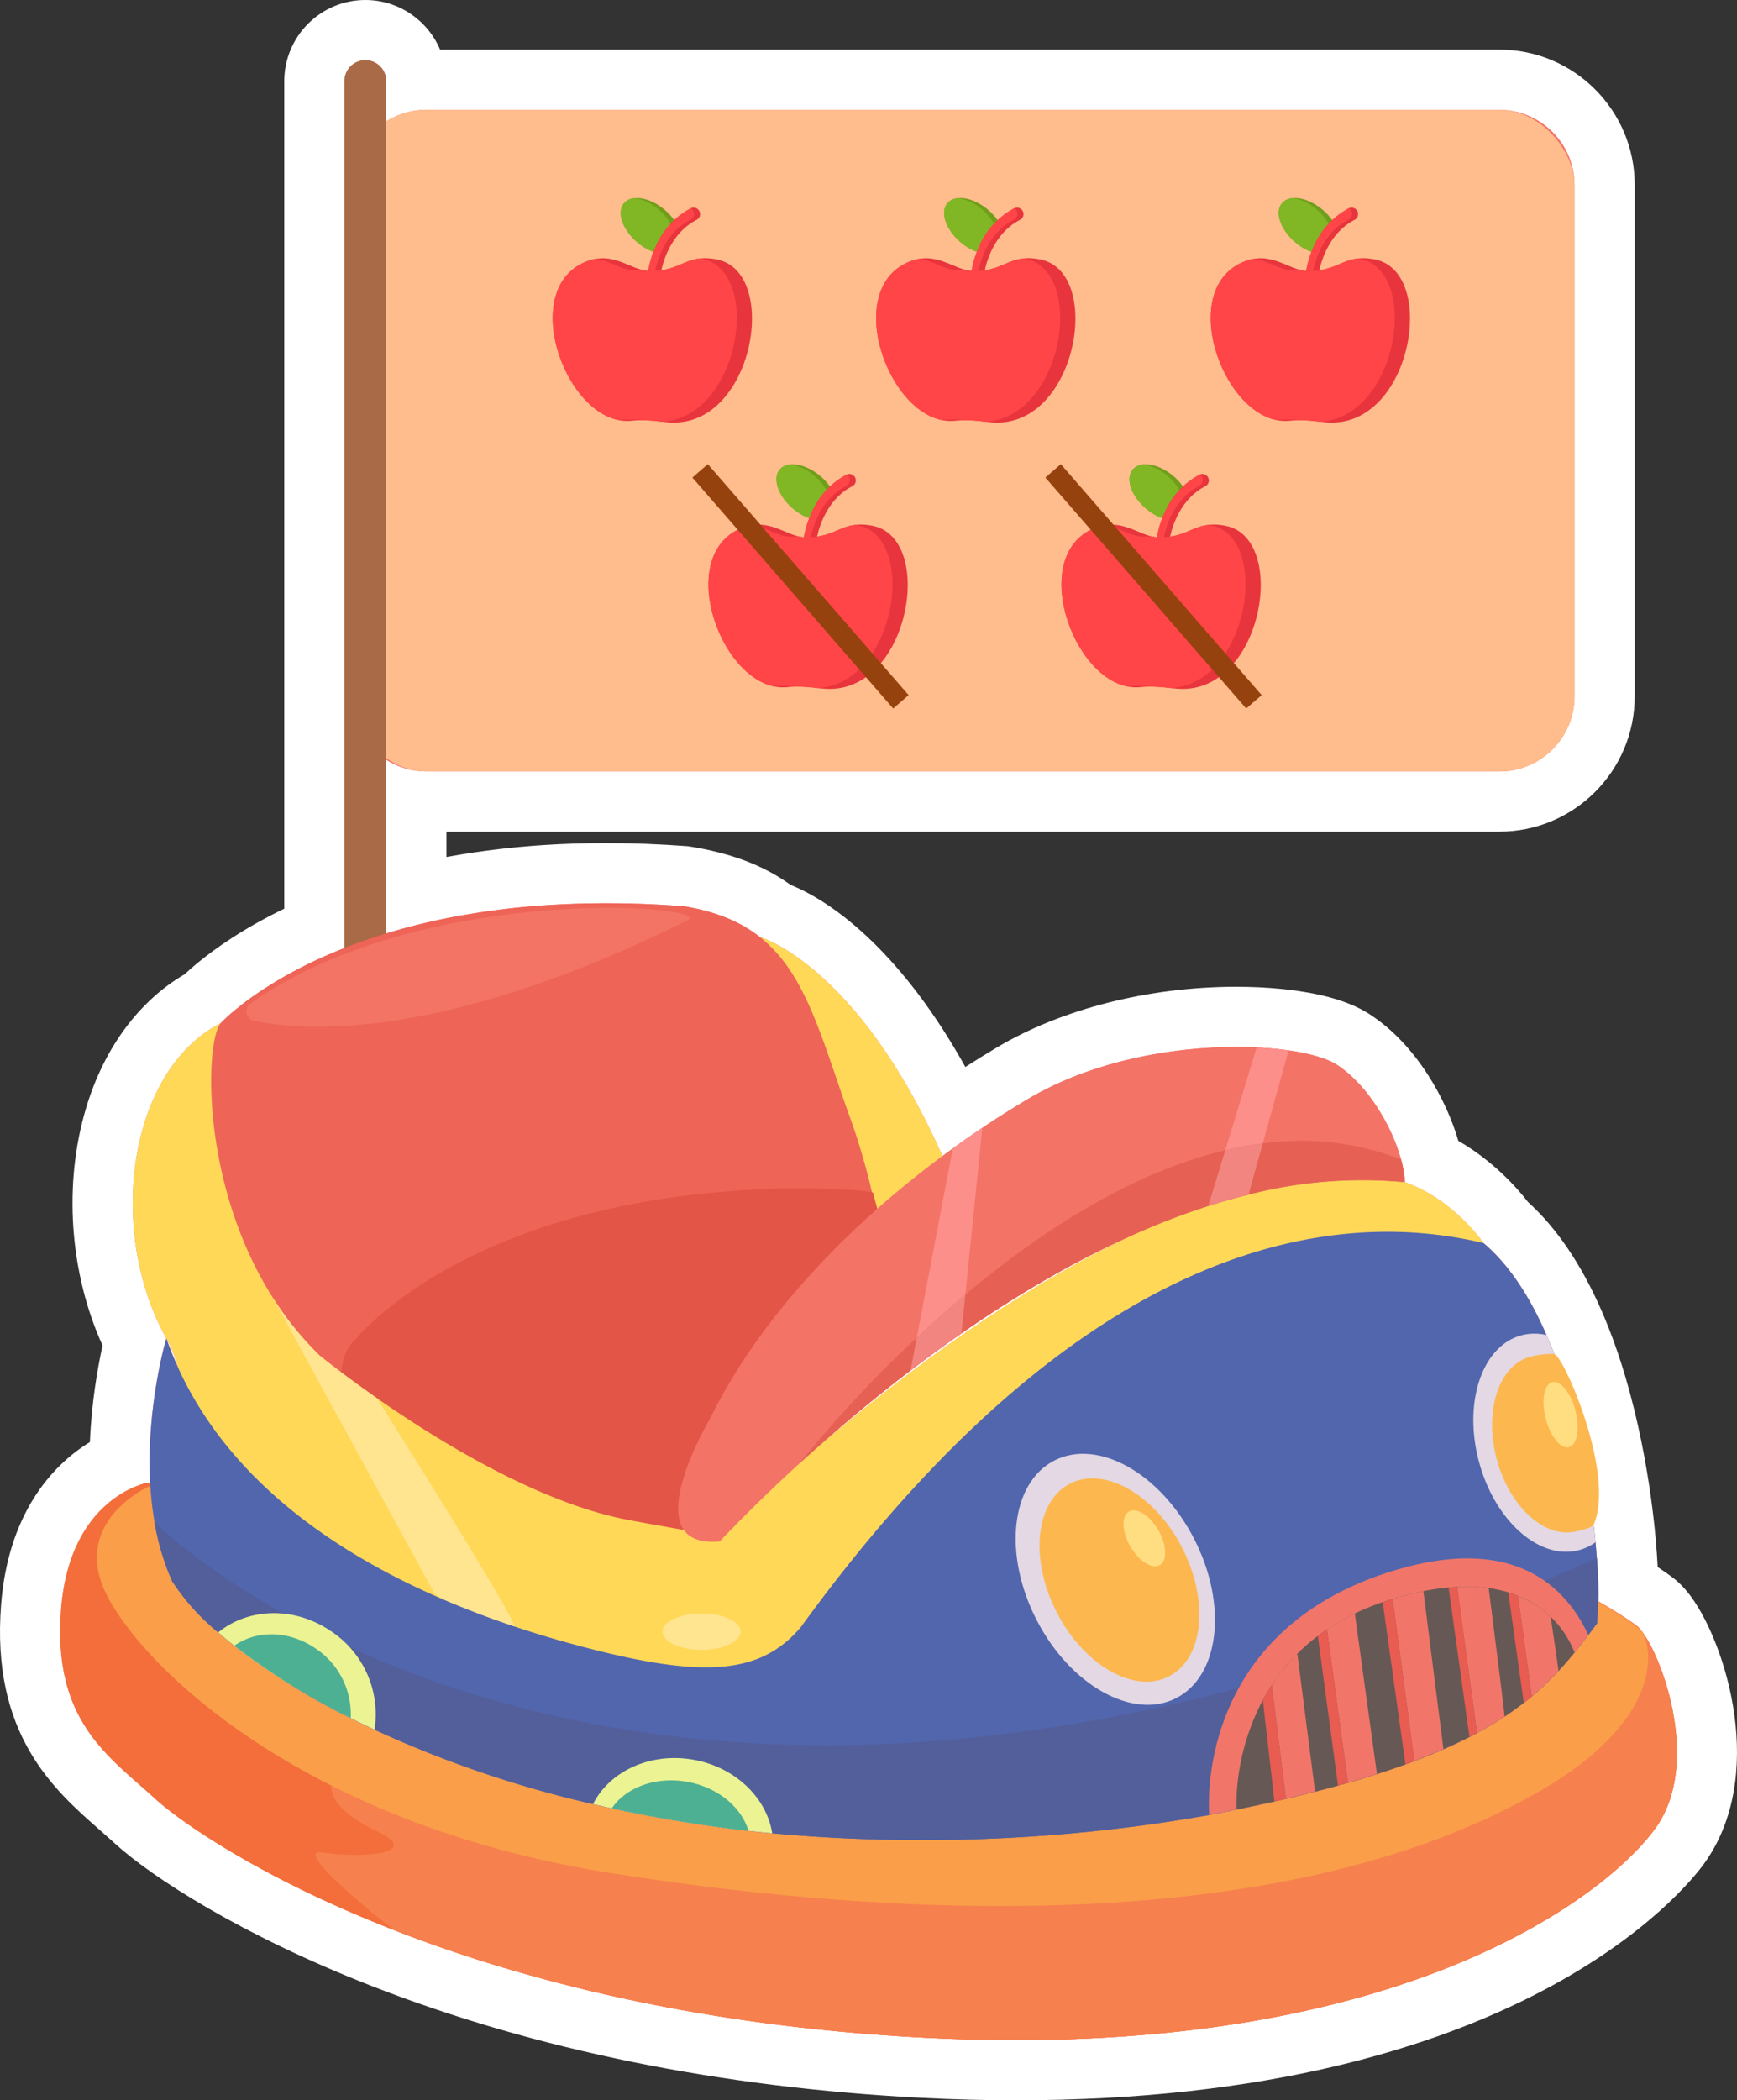 <svg xmlns="http://www.w3.org/2000/svg" width="288.582" height="348.886" viewBox="0 0 288.582 348.886">
  <rect x="0" y="0" width="288.582" height="348.886" fill="#333333" stroke="none"/>
  <defs>
    <style>
      .cls-1, .cls-13 {
        fill: #f37366;
      }

      .cls-1, .cls-17, .cls-31 {
        stroke-miterlimit: 10;
      }

      .cls-2 {
        fill: #ffbc8c;
      }

      .cls-3 {
        fill: #a86a47;
      }

      .cls-4 {
        fill: #ffd858;
      }

      .cls-5 {
        fill: #ee6457;
      }

      .cls-6 {
        fill: #e35546;
      }

      .cls-7 {
        fill: #f36e3a;
      }

      .cls-8 {
        fill: #f6804e;
      }

      .cls-9 {
        fill: #fa9e49;
      }

      .cls-10 {
        fill: #ffe58f;
      }

      .cls-11 {
        fill: #5266ae;
      }

      .cls-12 {
        fill: #525f9b;
      }

      .cls-14 {
        fill: #e3d8e3;
      }

      .cls-15 {
        fill: #fdb74f;
      }

      .cls-16 {
        fill: #fede81;
      }

      .cls-17, .cls-31 {
        fill: none;
      }

      .cls-17 {
        stroke: #1f8a5d;
        stroke-width: 1.133px;
      }

      .cls-18 {
        fill: #ebf393;
      }

      .cls-19 {
        fill: #4eb092;
      }

      .cls-20 {
        fill: #f17669;
      }

      .cls-21 {
        fill: #665855;
      }

      .cls-22 {
        fill: #e85c52;
      }

      .cls-23 {
        fill: #e66153;
      }

      .cls-24 {
        fill: #fd8f8b;
      }

      .cls-25 {
        fill: #f28580;
      }

      .cls-26 {
        fill: #f37464;
      }

      .cls-27 {
        fill: #719e1a;
      }

      .cls-28 {
        fill: #81b725;
      }

      .cls-29 {
        fill: #e8343d;
      }

      .cls-30 {
        fill: #ff4547;
      }

      .cls-31 {
        stroke: #96420f;
        stroke-width: 3.398px;
      }

      .cls-32, .cls-33 {
        stroke: none;
      }

      .cls-33 {
        fill: #fff;
      }
    </style>
  </defs>
  <g id="组_2782" data-name="组 2782" transform="translate(73.266 1009.8)">
    <g id="路径_6549" data-name="路径 6549" class="cls-1">
      <path class="cls-32" d="M 95.525 -665.914 C 95.521 -665.914 95.519 -665.914 95.515 -665.914 C 90.501 -665.914 85.321 -666.049 80.119 -666.317 C 62.381 -667.23 45.171 -669.482 28.967 -673.011 C 15.352 -675.976 2.35 -679.859 -9.677 -684.551 C -19.804 -688.503 -29.06 -692.941 -37.189 -697.745 C -40.324 -699.597 -43.193 -701.448 -45.716 -703.248 C -47.82 -704.749 -49.611 -706.165 -50.894 -707.342 C -51.693 -708.075 -52.509 -708.792 -53.373 -709.551 C -57.002 -712.738 -61.114 -716.35 -64.071 -721.53 C -67.449 -727.448 -68.766 -734.445 -68.096 -742.919 C -67.708 -747.814 -66.574 -752.18 -64.726 -755.895 C -63.176 -759.011 -61.131 -761.67 -58.647 -763.799 C -56.781 -765.398 -54.934 -766.462 -53.402 -767.162 C -53.376 -775.868 -51.819 -783.396 -50.965 -786.874 C -53.606 -792.163 -55.32 -798.218 -55.946 -804.517 C -56.628 -811.368 -56.008 -818.243 -54.152 -824.396 C -52.83 -828.779 -50.925 -832.673 -48.491 -835.972 C -45.994 -839.354 -43.001 -842.025 -39.587 -843.922 C -39.045 -844.449 -38.181 -845.243 -36.968 -846.221 L -36.908 -846.269 L -36.847 -846.315 L -36.847 -846.316 C -35.418 -847.48 -33.77 -848.666 -31.948 -849.841 C -28.759 -851.898 -25.239 -853.789 -21.487 -855.461 L -21.036 -855.662 L -21.036 -996.331 C -21.036 -1001.001 -17.237 -1004.8 -12.567 -1004.8 C -7.947 -1004.8 -4.178 -1001.082 -4.098 -996.48 C -3.563 -996.531 -3.025 -996.556 -2.485 -996.556 L 175.85 -996.556 C 178.202 -996.556 180.49 -996.091 182.649 -995.174 C 184.726 -994.291 186.592 -993.031 188.196 -991.427 C 189.799 -989.824 191.06 -987.958 191.943 -985.88 C 192.86 -983.721 193.325 -981.433 193.325 -979.081 L 193.325 -894.128 C 193.325 -891.776 192.86 -889.488 191.943 -887.329 C 191.06 -885.251 189.799 -883.385 188.196 -881.782 C 186.592 -880.178 184.726 -878.918 182.649 -878.035 C 180.49 -877.118 178.202 -876.653 175.85 -876.653 L -2.485 -876.653 C -3.025 -876.653 -3.562 -876.678 -4.097 -876.728 L -4.097 -861.277 C -1.701 -861.849 0.743 -862.35 3.217 -862.773 L 3.636 -862.845 L 3.639 -862.845 C 7.996 -863.588 12.579 -864.122 17.268 -864.431 C 20.556 -864.648 23.964 -864.758 27.397 -864.758 C 31.712 -864.758 36.195 -864.584 40.72 -864.242 L 40.934 -864.226 L 41.146 -864.191 C 46.848 -863.263 51.501 -861.439 55.337 -858.622 C 57.162 -857.919 61.154 -856.04 66.133 -851.663 C 69.799 -848.44 73.345 -844.449 76.67 -839.8 C 79.725 -835.529 82.609 -830.679 85.277 -825.33 C 85.912 -825.767 86.54 -826.192 87.158 -826.604 C 89.659 -828.285 92.277 -829.94 94.941 -831.524 C 100.395 -834.762 106.728 -837.217 113.766 -838.823 C 119.68 -840.172 126.029 -840.885 132.126 -840.885 C 133.349 -840.885 134.567 -840.856 135.747 -840.799 C 137.773 -840.7 139.712 -840.521 141.514 -840.267 L 141.523 -840.266 L 141.532 -840.264 C 145.988 -839.619 149.372 -838.556 151.592 -837.105 C 154.541 -835.185 157.345 -832.257 159.702 -828.636 C 161.768 -825.463 163.407 -821.873 164.319 -818.527 C 164.467 -817.982 164.596 -817.447 164.704 -816.922 C 165.967 -816.307 167.209 -815.589 168.418 -814.775 C 170.084 -813.653 171.695 -812.343 173.206 -810.883 C 175.03 -809.121 176.281 -807.554 176.901 -806.722 C 181.294 -802.865 185.112 -797.25 188.255 -790.023 C 190.578 -784.688 192.529 -778.501 194.055 -771.638 C 195.317 -765.963 196.264 -759.886 196.794 -754.063 C 196.862 -753.321 196.949 -752.344 197.014 -751.382 C 197.132 -749.731 197.21 -748.155 197.247 -746.668 C 198.698 -745.788 200.253 -744.784 201.58 -743.789 C 202.214 -743.313 202.817 -742.703 203.417 -741.93 L 204.006 -741.341 L 204.157 -740.891 C 205.231 -739.257 206.309 -737.082 207.236 -734.662 C 208.401 -731.622 209.287 -728.324 209.8 -725.123 C 210.783 -718.986 210.886 -710.192 205.796 -703.147 C 204.011 -700.676 200.584 -696.755 194.397 -692.106 C 188.336 -687.553 181.149 -683.456 173.035 -679.928 C 163.267 -675.682 152.304 -672.344 140.451 -670.009 C 126.661 -667.291 111.545 -665.914 95.525 -665.914 Z"/>
      <path class="cls-33" d="M 95.515 -670.914 C 162.95 -670.911 194.076 -695.463 201.743 -706.075 C 209.189 -716.38 203.318 -733.602 199.639 -738.635 L 199.638 -738.638 L 199.636 -738.64 C 199.255 -739.161 198.897 -739.551 198.58 -739.789 C 196.648 -741.238 194.095 -742.756 192.265 -743.788 C 192.295 -745.822 192.224 -748.27 192.026 -751.029 C 191.97 -751.864 191.896 -752.725 191.815 -753.61 C 190.887 -763.804 188.417 -777.123 183.67 -788.029 C 180.965 -794.249 177.518 -799.683 173.192 -803.317 C 173.192 -803.317 168.321 -810.533 160.126 -813.43 C 160.083 -814.563 159.866 -815.85 159.495 -817.212 C 157.984 -822.757 153.93 -829.621 148.855 -832.92 C 147.283 -833.948 144.454 -834.789 140.815 -835.316 C 139.193 -835.545 137.411 -835.712 135.505 -835.805 C 134.417 -835.858 133.288 -835.885 132.126 -835.885 C 121.558 -835.885 108.242 -833.606 97.496 -827.226 C 95.039 -825.765 92.507 -824.175 89.938 -822.448 C 88.311 -821.365 86.67 -820.22 85.024 -819.025 C 84.455 -818.614 83.884 -818.184 83.314 -817.761 L 83.309 -817.772 C 69.174 -849.614 52.957 -854.161 52.957 -854.161 L 52.956 -854.152 C 49.799 -856.639 45.775 -858.372 40.343 -859.256 C 35.802 -859.6 31.488 -859.758 27.397 -859.758 C 23.976 -859.758 20.711 -859.647 17.597 -859.442 C 12.72 -859.12 8.22 -858.569 4.067 -857.845 L 4.061 -857.845 C -0.785 -857.015 -5.155 -855.945 -9.067 -854.75 L -9.073 -854.75 L -9.097 -854.742 L -9.097 -883.577 C -7.176 -882.366 -4.912 -881.653 -2.485 -881.653 L 175.85 -881.653 C 182.711 -881.653 188.325 -887.266 188.325 -894.128 L 188.325 -979.081 C 188.325 -985.943 182.711 -991.556 175.85 -991.556 L -2.485 -991.556 C -4.912 -991.556 -7.176 -990.843 -9.097 -989.631 L -9.097 -996.331 C -9.097 -998.247 -10.651 -999.8 -12.567 -999.8 C -14.483 -999.8 -16.036 -998.247 -16.036 -996.331 L -16.036 -852.316 C -17.221 -851.848 -18.371 -851.375 -19.446 -850.894 L -19.452 -850.894 C -23.451 -849.112 -26.694 -847.28 -29.238 -845.639 C -31.119 -844.426 -32.623 -843.312 -33.756 -842.384 L -33.83 -842.328 C -35.681 -840.836 -36.56 -839.871 -36.56 -839.871 C -52.151 -831.862 -55.512 -805.13 -45.633 -787.484 C -44.76 -785.923 -44.153 -784.359 -43.735 -782.797 C -44.422 -784.318 -45.068 -785.87 -45.633 -787.484 C -45.633 -787.484 -48.997 -776.183 -48.309 -763.437 L -48.784 -763.494 C -48.784 -763.494 -61.633 -761.173 -63.112 -742.525 C -64.585 -723.882 -55.208 -718.083 -47.515 -711.027 C -43.547 -707.388 -30.383 -697.998 -7.86 -689.209 C 13.271 -680.965 42.639 -673.253 80.376 -671.31 C 85.61 -671.041 90.661 -670.914 95.515 -670.914 M 114.921 -804.635 C 100.573 -797.919 82.813 -786.792 61.646 -768.594 C 66.298 -772.759 71.819 -777.43 78.012 -782.149 C 80.71 -784.21 83.533 -786.277 86.466 -788.307 C 95.155 -794.346 104.794 -800.115 114.921 -804.635 M 72.233 -808.859 L 72.271 -808.799 L 72.248 -808.778 L 72.246 -808.791 C 72.242 -808.813 72.237 -808.837 72.233 -808.859 M 95.525 -660.914 L 95.524 -660.914 C 90.497 -660.914 85.274 -661.045 79.863 -661.323 C 46.411 -663.045 15.675 -669.293 -11.495 -679.893 C -33.165 -688.349 -48.083 -697.979 -54.274 -703.657 L -56.673 -705.794 C -64.318 -712.51 -74.788 -721.707 -73.081 -743.313 C -71.919 -757.958 -64.982 -766.19 -58.33 -770.254 C -58.056 -776.894 -57.029 -782.664 -56.228 -786.298 C -61.702 -798.341 -62.775 -813.121 -58.939 -825.84 C -55.958 -835.723 -50.189 -843.511 -42.602 -847.957 C -41.988 -848.53 -41.16 -849.264 -40.106 -850.114 C -38.729 -851.237 -36.922 -852.583 -34.657 -854.043 C -31.979 -855.771 -29.088 -857.386 -26.036 -858.861 L -26.036 -996.331 C -26.036 -1003.758 -19.994 -1009.8 -12.567 -1009.8 C -6.991 -1009.8 -2.196 -1006.395 -0.152 -1001.556 L 175.85 -1001.556 C 188.243 -1001.556 198.325 -991.474 198.325 -979.081 L 198.325 -894.128 C 198.325 -881.735 188.243 -871.653 175.85 -871.653 L 0.903 -871.653 L 0.903 -867.44 C 1.392 -867.53 1.882 -867.617 2.373 -867.701 C 7.013 -868.509 11.923 -869.089 16.938 -869.42 C 20.262 -869.639 23.747 -869.758 27.397 -869.758 C 31.727 -869.758 36.292 -869.591 41.098 -869.227 C 48.289 -868.092 53.643 -866.012 58.088 -862.804 C 65.653 -859.757 76.873 -850.986 87.117 -832.562 C 88.893 -833.705 90.657 -834.793 92.385 -835.821 C 103.16 -842.218 117.643 -845.885 132.126 -845.885 C 133.454 -845.885 134.745 -845.854 135.989 -845.793 C 138.226 -845.684 140.313 -845.486 142.213 -845.218 C 147.503 -844.452 151.455 -843.168 154.328 -841.289 C 162.189 -836.179 167.114 -826.892 169.018 -820.289 C 174.946 -816.874 178.893 -812.333 180.593 -810.129 C 185.377 -805.8 189.493 -799.714 192.84 -792.017 C 199.14 -777.545 201.186 -760.971 201.774 -754.517 L 202.004 -751.698 C 202.058 -750.943 202.103 -750.206 202.14 -749.49 C 202.995 -748.929 203.827 -748.354 204.58 -747.789 C 205.707 -746.943 206.728 -745.882 207.708 -744.543 C 213.513 -736.6 220.347 -714.748 209.848 -700.218 C 206.942 -696.196 179.04 -660.914 95.525 -660.914 Z"/>
    </g>
    <rect id="矩形_470" data-name="矩形 470" class="cls-2" width="203.285" height="109.904" rx="12.475" transform="translate(-14.96 -991.556)"/>
    <path id="路径_6550" data-name="路径 6550" class="cls-3" d="M-9.1-996.331v211.409h-6.938V-996.331a3.469,3.469,0,0,1,3.469-3.469h0A3.469,3.469,0,0,1-9.1-996.331Z"/>
    <path id="路径_6551" data-name="路径 6551" class="cls-4" d="M52.957-854.161s16.217,4.547,30.352,36.389-8.725,12.591-8.725,12.591S50.925-840.955,52.957-854.161Z"/>
    <path id="路径_6552" data-name="路径 6552" class="cls-5" d="M76.8-789.934l-40.03,44.457-52.17-23.2-8.938-3.973S-47.973-831.67-36.56-839.871a26.65,26.65,0,0,1,2.73-2.457l.074-.056a49.651,49.651,0,0,1,4.518-3.255,72.4,72.4,0,0,1,9.786-5.255h.006A88.724,88.724,0,0,1-9.073-854.75h.006a106.34,106.34,0,0,1,13.128-3.095h.006a127.728,127.728,0,0,1,13.53-1.6,160.884,160.884,0,0,1,22.746.186c18.122,2.951,20.646,15.277,27.184,33.924a110.743,110.743,0,0,1,4.719,16.541C74.239-796.606,76.8-789.934,76.8-789.934Z"/>
    <path id="路径_6553" data-name="路径 6553" class="cls-6" d="M76.611-789.909,36.58-747.348l-52.17-23.2c-1.634-7.8-1.677-14.149,1.349-16.693a26.662,26.662,0,0,1,2.532-2.661l.074-.056a48.258,48.258,0,0,1,4.252-3.59,72.34,72.34,0,0,1,9.358-5.985h.006a89.271,89.271,0,0,1,10.052-4.636h.006a105.807,105.807,0,0,1,12.855-4.085H24.9a126.017,126.017,0,0,1,13.369-2.618,160.992,160.992,0,0,1,22.7-1.547c2.921.1,8.468.211,10.783.706A211.051,211.051,0,0,1,76.611-789.909Z"/>
    <path id="路径_6554" data-name="路径 6554" class="cls-7" d="M201.743-706.075C193.524-694.7,158.337-667.3,80.376-671.31c-37.737-1.943-67.1-9.655-88.236-17.9C-30.383-698-43.547-707.388-47.515-711.027c-7.693-7.056-17.07-12.855-15.6-31.5s14.328-20.969,14.328-20.969L55.03-750.886l65.224,2.816,69.692,3.014a76.7,76.7,0,0,1,8.634,5.267C201.954-737.257,209.963-717.452,201.743-706.075Z"/>
    <path id="路径_6555" data-name="路径 6555" class="cls-8" d="M201.743-706.075C193.524-694.7,158.337-667.3,80.376-671.31c-37.737-1.943-67.1-9.655-88.236-17.9C-8.5-689.717-25.493-703-19.6-702.071c6,.947,17.07.316,8.8-3.608s-7.408-7.508-7.408-7.508L120.254-748.07l69.692,3.014a76.7,76.7,0,0,1,8.634,5.267C201.954-737.257,209.963-717.452,201.743-706.075Z"/>
    <path id="路径_6556" data-name="路径 6556" class="cls-9" d="M-48.637-762.833s-12.576,5.663-7.2,17.357,32.132,38.558,83.754,46.775,114.2,9.9,154.865-13.7c19.174-11.167,18.889-22.353,16.859-26.242-3.453-3.73-19.65-11.553-19.65-11.553L47.72-750.93Z"/>
    <path id="路径_6557" data-name="路径 6557" class="cls-4" d="M173.192-803.317s-28.762,43.933-51.725,71.537-89.548-.21-135.275-10.113-21.953-27.951-31.825-45.591-6.518-44.378,9.073-52.387c-2.575,2.742-3.552,26.515,8.641,45.659a52.541,52.541,0,0,0,7.755,9.575v.006s3.695,3.021,9.513,7.075c10.219,7.13,26.986,17.46,41.784,20.239,4.1.767,9.006,1.646,15.109,2.674C122.1-826.818,160.126-813.43,160.126-813.43,168.321-810.533,173.192-803.317,173.192-803.317Z"/>
    <path id="路径_6558" data-name="路径 6558" class="cls-10" d="M12.324-739.473c-2.005,1.9-13.382-5.583-13.382-5.583l-26.861-49.156a52.541,52.541,0,0,0,7.755,9.575v.006s3.695,3.021,9.513,7.075C-3.917-766.867,11.34-742.5,12.324-739.473Z"/>
    <path id="路径_6559" data-name="路径 6559" class="cls-11" d="M192.051-740.1l-1.43,1.894c-.749.978-1.5,1.95-2.3,2.916-7.9,9.674-18.927,18.512-56.169,26.094h-.006c-1.461.3-2.959.594-4.506.891l-.7.13a274.459,274.459,0,0,1-71.915,2.909q-1.995-.186-3.955-.408a227.878,227.878,0,0,1-22.7-3.733c-1.052-.235-2.086-.47-3.113-.711a185.968,185.968,0,0,1-36.3-12.36q-2.032-.948-3.955-1.913a114.357,114.357,0,0,1-19.336-12.026c-.953-.743-1.844-1.485-2.68-2.21a37.819,37.819,0,0,1-7.662-8.528,41.385,41.385,0,0,1-2.909-9.755c-2.649-15.139,1.95-30.569,1.95-30.569C-34.14-754.643,3.789-741.423,23.7-736.205s29.393,4.58,36.072-3.3c52.349-72.038,96.355-67.811,113.42-63.813,4.326,3.634,7.773,9.068,10.478,15.288,4.747,10.906,7.217,24.225,8.145,34.419.081.885.155,1.746.211,2.581A62.063,62.063,0,0,1,192.051-740.1Z"/>
    <path id="路径_6560" data-name="路径 6560" class="cls-12" d="M192.051-740.1l-1.43,1.894c-.749.978-1.5,1.95-2.3,2.916-7.9,9.674-18.927,18.512-56.169,26.094h-.006c-1.461.3-2.959.594-4.506.891l-.7.13a274.459,274.459,0,0,1-71.915,2.909q-1.995-.186-3.955-.408a227.878,227.878,0,0,1-22.7-3.733c-1.052-.235-2.086-.47-3.113-.711a185.968,185.968,0,0,1-36.3-12.36q-2.032-.948-3.955-1.913a114.357,114.357,0,0,1-19.336-12.026c-.953-.743-1.844-1.485-2.68-2.21a37.819,37.819,0,0,1-7.662-8.528,41.385,41.385,0,0,1-2.909-9.755l.006-.006s78.816,79.131,239.392,5.991c.068-.031.143-.062.211-.1A62.063,62.063,0,0,1,192.051-740.1Z"/>
    <path id="路径_6561" data-name="路径 6561" class="cls-13" d="M160.126-813.43a75.628,75.628,0,0,0-25.965,2.073q-3.36.826-6.69,1.894c-14.694,4.692-28.787,12.664-41,21.156-2.933,2.03-5.756,4.1-8.454,6.158C70.857-776.7,64.593-771.3,59.536-766.688H59.53c-7.1,6.493-11.815,11.463-13.233,12.942-14.477,1.281-1.658-20.307-1.658-20.307,8.987-18.284,24.93-33.8,40.385-44.972q2.469-1.792,4.914-3.423c2.569-1.727,5.1-3.317,7.558-4.778,11.927-7.081,27.022-9.111,38.009-8.579,1.906.093,3.688.26,5.31.489,3.639.527,6.468,1.368,8.04,2.4,5.075,3.3,9.129,10.163,10.64,15.708A17.148,17.148,0,0,1,160.126-813.43Z"/>
    <ellipse id="椭圆_851" data-name="椭圆 851" class="cls-14" cx="14.718" cy="22.178" rx="14.718" ry="22.178" transform="translate(88.806 -760.462) rotate(-27.181)"/>
    <ellipse id="椭圆_852" data-name="椭圆 852" class="cls-15" cx="11.715" cy="17.996" rx="11.715" ry="17.996" transform="translate(94.074 -757.993) rotate(-27.181)"/>
    <ellipse id="椭圆_853" data-name="椭圆 853" class="cls-16" cx="2.688" cy="5.13" rx="2.688" ry="5.13" transform="translate(111.958 -757.364) rotate(-30)"/>
    <path id="路径_6562" data-name="路径 6562" class="cls-14" d="M191.815-753.61a8.454,8.454,0,0,1-2.717,1.294c-6.536,1.764-13.988-4.791-16.643-14.638s.489-19.261,7.025-21.025a8.559,8.559,0,0,1,4.19-.05C188.417-777.123,190.887-763.8,191.815-753.61Z"/>
    <path id="路径_6563" data-name="路径 6563" class="cls-15" d="M188.729-755.458c-5.2,1.4-11.167-3.939-13.322-11.931s.315-15.608,5.518-17.011a12.531,12.531,0,0,1,4.035-.475c1.507.235,10.185,19.886,6.557,28.312C191.286-755.932,188.729-755.458,188.729-755.458Z"/>
    <ellipse id="椭圆_854" data-name="椭圆 854" class="cls-16" cx="2.558" cy="5.579" rx="2.558" ry="5.579" transform="matrix(0.968, -0.249, 0.249, 0.968, 182.144, -779.572)"/>
    <path id="路径_6564" data-name="路径 6564" class="cls-17" d="M166.661-791.3"/>
    <path id="路径_6565" data-name="路径 6565" class="cls-18" d="M42.027-717.47c-7.186-1.312-14,1.863-16.767,7.347,1.027.241,2.061.476,3.113.711a227.878,227.878,0,0,0,22.7,3.733q1.959.222,3.955.408C54.108-711.126,48.971-716.2,42.027-717.47Z"/>
    <path id="路径_6566" data-name="路径 6566" class="cls-19" d="M51.075-705.679a227.878,227.878,0,0,1-22.7-3.733c2.34-3.472,7.322-5.36,12.595-4.394C46.05-712.871,49.937-709.566,51.075-705.679Z"/>
    <path id="路径_6567" data-name="路径 6567" class="cls-18" d="M-18.487-738.978c-6.078-4.029-13.585-3.689-18.525.346,5.911,5.138,14.638,10.863,25.971,16.149A16.552,16.552,0,0,0-18.487-738.978Z"/>
    <path id="路径_6568" data-name="路径 6568" class="cls-19" d="M-15-724.4a114.357,114.357,0,0,1-19.336-12.026c3.64-2.593,8.994-2.593,13.413.4A13.1,13.1,0,0,1-15-724.4Z"/>
    <path id="路径_6569" data-name="路径 6569" class="cls-20" d="M190.621-738.211c-.749.978-1.5,1.95-2.3,2.916-7.9,9.674-18.927,18.512-56.169,26.094h-.006c-1.461.3-2.959.594-4.506.891,0,0-2.965-30.581,31.009-40.7C178.137-754.8,186.783-746.418,190.621-738.211Z"/>
    <path id="路径_6570" data-name="路径 6570" class="cls-21" d="M188.325-735.295c-.842,1.033-1.721,2.054-2.668,3.069v.007a50.167,50.167,0,0,1-4.425,4.208.02.02,0,0,1-.013.007l-1.33,1.07c-.985.762-2.043,1.523-3.182,2.272-1.392.922-2.915,1.832-4.586,2.736l-1.257.656c-1.343.687-2.779,1.374-4.32,2.042a.585.585,0,0,1-.062.031l-.074.031c-1.461.638-3.008,1.269-4.667,1.894l-.031.012-1.479.545c-1.5.545-3.07,1.077-4.729,1.609l-.346.105q-1.968.631-4.116,1.245l-.353.1-1.665.464c-1.232.34-2.488.675-3.8,1.009-1.541.4-3.144.792-4.809,1.176l-.031.006-1.919.446c-2.018.451-4.116.9-6.307,1.349h-.006a37.536,37.536,0,0,1,4.388-18.184c.446-.83.941-1.672,1.486-2.5a32.47,32.47,0,0,1,4.246-5.211,32.36,32.36,0,0,1,3.4-2.947c.489-.371.99-.736,1.516-1.083v-.006a36.967,36.967,0,0,1,4.63-2.643,40.849,40.849,0,0,1,4.635-1.887c.285-.1.57-.192.861-.285.272-.087.538-.167.8-.254,1.8-.545,3.5-.972,5.1-1.287a40.191,40.191,0,0,1,4.178-.613c.489-.043.959-.081,1.424-.1a27.367,27.367,0,0,1,5.242.2,21.644,21.644,0,0,1,3.256.712c.569.173,1.114.365,1.628.576a16.957,16.957,0,0,1,5.4,3.453.02.02,0,0,1,.006.013A16.419,16.419,0,0,1,188.325-735.295Z"/>
    <path id="路径_6571" data-name="路径 6571" class="cls-20" d="M145.222-712.178,140.413-711l-.031.006-2.358-18.89a32.47,32.47,0,0,1,4.246-5.211Z"/>
    <path id="路径_6572" data-name="路径 6572" class="cls-22" d="M140.382-711l-1.919.446-1.925-16.835c.446-.83.941-1.672,1.486-2.5Z"/>
    <path id="路径_6573" data-name="路径 6573" class="cls-20" d="M155.5-715.106l-.346.105-4.116,1.245-.353.1-3.5-25.476v-.006a36.967,36.967,0,0,1,4.63-2.643Z"/>
    <path id="路径_6574" data-name="路径 6574" class="cls-22" d="M150.687-713.651l-1.665.464-3.354-24.857c.489-.371.99-.736,1.516-1.083Z"/>
    <path id="路径_6575" data-name="路径 6575" class="cls-20" d="M166.544-719.228v.006l-.062.025-.074.031-4.667,1.894-.031.012-3.6-26.942c1.8-.545,3.5-.972,5.1-1.287Z"/>
    <path id="路径_6576" data-name="路径 6576" class="cls-22" d="M161.71-717.26l-1.479.545-3.782-26.948c.285-.1.57-.192.861-.285.272-.087.538-.167.8-.254Z"/>
    <path id="路径_6577" data-name="路径 6577" class="cls-20" d="M176.707-724.662c-1.392.922-2.915,1.832-4.586,2.736L168.816-746.2a27.367,27.367,0,0,1,5.242.2S176.46-727.249,176.707-724.662Z"/>
    <path id="路径_6578" data-name="路径 6578" class="cls-22" d="M172.121-721.926l-1.257.656L167.392-746.1c.489-.043.959-.081,1.424-.1Z"/>
    <path id="路径_6579" data-name="路径 6579" class="cls-20" d="M185.657-732.226v.007a50.167,50.167,0,0,1-4.425,4.208.02.02,0,0,1-.013.007l-2.277-16.7a16.957,16.957,0,0,1,5.4,3.453.02.02,0,0,1,.006.013S185.31-735,185.657-732.226Z"/>
    <path id="路径_6580" data-name="路径 6580" class="cls-22" d="M181.219-728l-1.33,1.07-2.575-18.351c.569.173,1.114.365,1.628.576Z"/>
    <path id="路径_6581" data-name="路径 6581" class="cls-23" d="M160.126-813.43a75.628,75.628,0,0,0-25.965,2.073q-3.36.826-6.69,1.894c-14.694,4.692-28.787,12.664-41,21.149v.007c-.73.507-1.46,1.015-2.178,1.528s-1.43,1.028-2.136,1.542-1.4,1.027-2.092,1.541-1.374,1.033-2.048,1.547C70.857-776.7,64.593-771.3,59.536-766.688A201.917,201.917,0,0,1,79.051-787.6c2.507-2.352,5.206-4.766,8.071-7.161C99.34-805,114.51-814.99,130.3-818.734a60.043,60.043,0,0,1,6.227-1.139,46.086,46.086,0,0,1,22.969,2.661A17.148,17.148,0,0,1,160.126-813.43Z"/>
    <path id="路径_6582" data-name="路径 6582" class="cls-24" d="M89.938-822.448l-2.816,27.685c-2.865,2.4-5.564,4.809-8.071,7.161l5.973-31.423Q87.493-820.817,89.938-822.448Z"/>
    <path id="路径_6583" data-name="路径 6583" class="cls-25" d="M87.122-794.763l-.656,6.449v.007c-.73.507-1.46,1.015-2.178,1.528s-1.43,1.028-2.136,1.542-1.4,1.027-2.092,1.541-1.374,1.033-2.048,1.547l1.039-5.453C81.558-789.954,84.257-792.368,87.122-794.763Z"/>
    <path id="路径_6584" data-name="路径 6584" class="cls-24" d="M140.815-835.316l-4.289,15.443a60.043,60.043,0,0,0-6.227,1.139l5.206-17.071C137.411-835.712,139.193-835.545,140.815-835.316Z"/>
    <path id="路径_6585" data-name="路径 6585" class="cls-25" d="M136.526-819.873l-2.365,8.516q-3.36.826-6.69,1.894l2.828-9.271A60.043,60.043,0,0,1,136.526-819.873Z"/>
    <ellipse id="椭圆_855" data-name="椭圆 855" class="cls-10" cx="6.479" cy="3.022" rx="6.479" ry="3.022" transform="translate(36.816 -741.776)"/>
    <path id="路径_6586" data-name="路径 6586" class="cls-26" d="M-31.643-843.1a1.594,1.594,0,0,0,.569,2.862c7.976,1.711,31.216,3.634,72.051-16.7C45.676-859.494-3.308-863.234-31.643-843.1Z"/>
    <g id="组_2781" data-name="组 2781">
      <g id="组_2776" data-name="组 2776">
        <path id="路径_6587" data-name="路径 6587" class="cls-27" d="M39.315-972.3a8.8,8.8,0,0,0-2.142-2.638c-2.474-2.1-5.5-2.6-6.764-1.113s-.273,4.394,2.2,6.491a8.256,8.256,0,0,0,3.734,1.881A13.706,13.706,0,0,1,39.315-972.3Z"/>
        <path id="路径_6588" data-name="路径 6588" class="cls-28" d="M32.269-976.9a2.592,2.592,0,0,0-1.863.847c-1.259,1.487-.274,4.394,2.2,6.491a8.85,8.85,0,0,0,2.8,1.636,13.572,13.572,0,0,1,2.889-4.429,8.8,8.8,0,0,0-2.142-2.638,8.2,8.2,0,0,0-3.89-1.907Z"/>
        <path id="路径_6589" data-name="路径 6589" class="cls-29" d="M36.224-963.955a1.078,1.078,0,0,1-.875.269,1.072,1.072,0,0,1-.911-1.216,15.936,15.936,0,0,1,1.254-3.98,12.992,12.992,0,0,1,5.789-6.307,1.075,1.075,0,0,1,1.445.468,1.074,1.074,0,0,1-.468,1.444c-4.959,2.539-5.888,8.622-5.9,8.683a1.026,1.026,0,0,1-.337.639Z"/>
        <path id="路径_6590" data-name="路径 6590" class="cls-30" d="M35.695-968.884a15.812,15.812,0,0,0-1.254,3.979,1.069,1.069,0,0,0,.51,1.072,1.1,1.1,0,0,0,.262-.174,1.07,1.07,0,0,0,.341-.643c.009-.06.934-6.147,5.9-8.683a1.073,1.073,0,0,0,.468-1.444,1.068,1.068,0,0,0-.4-.431.107.107,0,0,0-.032.016A12.963,12.963,0,0,0,35.695-968.884Z"/>
        <path id="路径_6591" data-name="路径 6591" class="cls-29" d="M34.478-964.806c5.518.2,6.119-2.921,11.339-1.9,10.406,2.027,6.269,27.148-7.149,27.1-2.071-.009-3.984-.611-6.934-.3-10.6,1.13-19.157-21.6-7.768-26.384C28.6-968.236,31.488-964.911,34.478-964.806Z"/>
        <path id="路径_6592" data-name="路径 6592" class="cls-30" d="M43.288-966.832c-.075-.013-.147-.028-.219-.038-2.938.3-4.224,2.225-8.594,2.067a5.269,5.269,0,0,1-1.045-.154,12.307,12.307,0,0,1-1.484.03c-1.884-.069-3.727-1.409-5.993-1.911a7.726,7.726,0,0,0-1.99.553c-10.518,4.416-4.017,24.152,5.391,26.242a17.938,17.938,0,0,1,3.746.055,25.406,25.406,0,0,1,3.609.247C49.671-940.4,53.547-964.832,43.288-966.832Z"/>
      </g>
      <g id="组_2777" data-name="组 2777">
        <path id="路径_6593" data-name="路径 6593" class="cls-27" d="M93.049-972.3a8.833,8.833,0,0,0-2.142-2.638c-2.475-2.1-5.5-2.6-6.764-1.113s-.274,4.394,2.2,6.491a8.256,8.256,0,0,0,3.734,1.881A13.7,13.7,0,0,1,93.049-972.3Z"/>
        <path id="路径_6594" data-name="路径 6594" class="cls-28" d="M86-976.9a2.592,2.592,0,0,0-1.863.847c-1.259,1.487-.273,4.394,2.2,6.491a8.85,8.85,0,0,0,2.8,1.636,13.576,13.576,0,0,1,2.89-4.429,8.835,8.835,0,0,0-2.142-2.638A8.207,8.207,0,0,0,86-976.9Z"/>
        <path id="路径_6595" data-name="路径 6595" class="cls-29" d="M89.958-963.955a1.079,1.079,0,0,1-.876.269,1.072,1.072,0,0,1-.911-1.216,15.966,15.966,0,0,1,1.255-3.98,12.983,12.983,0,0,1,5.789-6.307,1.074,1.074,0,0,1,1.444.468,1.074,1.074,0,0,1-.468,1.444c-4.959,2.539-5.887,8.622-5.9,8.683a1.036,1.036,0,0,1-.337.639Z"/>
        <path id="路径_6596" data-name="路径 6596" class="cls-30" d="M89.429-968.884a15.84,15.84,0,0,0-1.255,3.979,1.069,1.069,0,0,0,.51,1.072,1.1,1.1,0,0,0,.263-.174,1.074,1.074,0,0,0,.34-.643c.009-.06.935-6.147,5.9-8.683a1.073,1.073,0,0,0,.467-1.444,1.068,1.068,0,0,0-.4-.431.091.091,0,0,0-.031.016A12.958,12.958,0,0,0,89.429-968.884Z"/>
        <path id="路径_6597" data-name="路径 6597" class="cls-29" d="M88.212-964.806c5.517.2,6.118-2.921,11.338-1.9,10.407,2.027,6.269,27.148-7.148,27.1-2.072-.009-3.985-.611-6.935-.3-10.6,1.13-19.157-21.6-7.768-26.384C82.33-968.236,85.222-964.911,88.212-964.806Z"/>
        <path id="路径_6598" data-name="路径 6598" class="cls-30" d="M97.021-966.832c-.075-.013-.147-.028-.219-.038-2.937.3-4.224,2.225-8.594,2.067a5.269,5.269,0,0,1-1.045-.154,12.3,12.3,0,0,1-1.484.03c-1.884-.069-3.727-1.409-5.992-1.911a7.722,7.722,0,0,0-1.991.553c-10.518,4.416-4.017,24.152,5.391,26.242a17.938,17.938,0,0,1,3.746.055,25.4,25.4,0,0,1,3.609.247C103.4-940.4,107.281-964.832,97.021-966.832Z"/>
      </g>
      <g id="组_2778" data-name="组 2778">
        <path id="路径_6599" data-name="路径 6599" class="cls-27" d="M148.635-972.3a8.8,8.8,0,0,0-2.142-2.638c-2.474-2.1-5.5-2.6-6.764-1.113s-.274,4.394,2.2,6.491a8.259,8.259,0,0,0,3.735,1.881A13.675,13.675,0,0,1,148.635-972.3Z"/>
        <path id="路径_6600" data-name="路径 6600" class="cls-28" d="M141.589-976.9a2.592,2.592,0,0,0-1.863.847c-1.259,1.487-.274,4.394,2.2,6.491a8.854,8.854,0,0,0,2.8,1.636,13.572,13.572,0,0,1,2.889-4.429,8.8,8.8,0,0,0-2.142-2.638,8.2,8.2,0,0,0-3.89-1.907Z"/>
        <path id="路径_6601" data-name="路径 6601" class="cls-29" d="M145.544-963.955a1.079,1.079,0,0,1-.876.269,1.074,1.074,0,0,1-.911-1.216,15.966,15.966,0,0,1,1.255-3.98,12.992,12.992,0,0,1,5.789-6.307,1.073,1.073,0,0,1,1.444.468,1.073,1.073,0,0,1-.467,1.444c-4.959,2.539-5.888,8.622-5.9,8.683a1.036,1.036,0,0,1-.337.639Z"/>
        <path id="路径_6602" data-name="路径 6602" class="cls-30" d="M145.015-968.884a15.891,15.891,0,0,0-1.255,3.979,1.07,1.07,0,0,0,.51,1.072,1.1,1.1,0,0,0,.263-.174,1.074,1.074,0,0,0,.34-.643c.009-.06.935-6.147,5.9-8.683a1.072,1.072,0,0,0,.467-1.444,1.054,1.054,0,0,0-.4-.431.114.114,0,0,0-.031.016A12.963,12.963,0,0,0,145.015-968.884Z"/>
        <path id="路径_6603" data-name="路径 6603" class="cls-29" d="M143.8-964.806c5.517.2,6.118-2.921,11.338-1.9,10.407,2.027,6.269,27.148-7.148,27.1-2.072-.009-3.984-.611-6.934-.3-10.6,1.13-19.158-21.6-7.768-26.384C137.916-968.236,140.808-964.911,143.8-964.806Z"/>
        <path id="路径_6604" data-name="路径 6604" class="cls-30" d="M152.607-966.832c-.075-.013-.147-.028-.219-.038-2.937.3-4.224,2.225-8.593,2.067a5.268,5.268,0,0,1-1.046-.154,12.29,12.29,0,0,1-1.483.03c-1.885-.069-3.728-1.409-5.993-1.911a7.744,7.744,0,0,0-1.991.553c-10.518,4.416-4.017,24.152,5.392,26.242a17.927,17.927,0,0,1,3.745.055,25.4,25.4,0,0,1,3.609.247C158.99-940.4,162.867-964.832,152.607-966.832Z"/>
      </g>
      <g id="组_2779" data-name="组 2779">
        <path id="路径_6605" data-name="路径 6605" class="cls-27" d="M65.189-928.06a8.832,8.832,0,0,0-2.143-2.637c-2.474-2.1-5.5-2.6-6.764-1.114s-.273,4.395,2.2,6.492a8.266,8.266,0,0,0,3.734,1.881A13.708,13.708,0,0,1,65.189-928.06Z"/>
        <path id="路径_6606" data-name="路径 6606" class="cls-28" d="M58.142-932.654a2.59,2.59,0,0,0-1.863.846c-1.259,1.487-.274,4.395,2.2,6.492a8.866,8.866,0,0,0,2.8,1.635,13.567,13.567,0,0,1,2.89-4.428,8.823,8.823,0,0,0-2.143-2.638,8.19,8.19,0,0,0-3.89-1.907Z"/>
        <path id="路径_6607" data-name="路径 6607" class="cls-29" d="M62.1-919.711a1.078,1.078,0,0,1-.875.269,1.072,1.072,0,0,1-.911-1.216,15.937,15.937,0,0,1,1.254-3.98,12.987,12.987,0,0,1,5.789-6.307,1.075,1.075,0,0,1,1.445.467,1.074,1.074,0,0,1-.468,1.445c-4.959,2.539-5.888,8.622-5.9,8.682a1.026,1.026,0,0,1-.337.64Z"/>
        <path id="路径_6608" data-name="路径 6608" class="cls-30" d="M61.569-924.641a15.805,15.805,0,0,0-1.255,3.98,1.069,1.069,0,0,0,.51,1.072,1.128,1.128,0,0,0,.263-.175,1.069,1.069,0,0,0,.34-.642c.009-.06.934-6.147,5.9-8.683a1.074,1.074,0,0,0,.467-1.444,1.061,1.061,0,0,0-.4-.431.091.091,0,0,0-.031.016A12.956,12.956,0,0,0,61.569-924.641Z"/>
        <path id="路径_6609" data-name="路径 6609" class="cls-29" d="M60.351-920.562c5.518.2,6.119-2.921,11.339-1.9,10.406,2.028,6.269,27.149-7.148,27.1-2.072-.008-3.985-.61-6.935-.3-10.6,1.13-19.157-21.6-7.768-26.384C54.47-923.992,57.362-920.667,60.351-920.562Z"/>
        <path id="路径_6610" data-name="路径 6610" class="cls-30" d="M69.161-922.588c-.075-.013-.147-.029-.219-.038-2.938.3-4.224,2.224-8.594,2.067a5.2,5.2,0,0,1-1.045-.155,12.109,12.109,0,0,1-1.484.03c-1.884-.068-3.727-1.408-5.993-1.91a7.763,7.763,0,0,0-1.99.552c-10.518,4.417-4.017,24.153,5.391,26.243a18.012,18.012,0,0,1,3.746.054,25.393,25.393,0,0,1,3.609.248C75.544-896.154,79.421-920.589,69.161-922.588Z"/>
      </g>
      <g id="组_2780" data-name="组 2780">
        <path id="路径_6611" data-name="路径 6611" class="cls-27" d="M123.841-928.06A8.812,8.812,0,0,0,121.7-930.7c-2.474-2.1-5.5-2.6-6.764-1.114s-.274,4.395,2.2,6.492a8.266,8.266,0,0,0,3.734,1.881A13.689,13.689,0,0,1,123.841-928.06Z"/>
        <path id="路径_6612" data-name="路径 6612" class="cls-28" d="M116.795-932.654a2.59,2.59,0,0,0-1.863.846c-1.259,1.487-.274,4.395,2.2,6.492a8.866,8.866,0,0,0,2.8,1.635,13.579,13.579,0,0,1,2.889-4.428,8.8,8.8,0,0,0-2.142-2.638,8.19,8.19,0,0,0-3.89-1.907Z"/>
        <path id="路径_6613" data-name="路径 6613" class="cls-29" d="M120.75-919.711a1.078,1.078,0,0,1-.875.269,1.074,1.074,0,0,1-.912-1.216,16.016,16.016,0,0,1,1.255-3.98,12.987,12.987,0,0,1,5.789-6.307,1.074,1.074,0,0,1,1.444.467,1.073,1.073,0,0,1-.467,1.445c-4.959,2.539-5.888,8.622-5.9,8.682a1.026,1.026,0,0,1-.337.64Z"/>
        <path id="路径_6614" data-name="路径 6614" class="cls-30" d="M120.221-924.641a15.825,15.825,0,0,0-1.254,3.98,1.069,1.069,0,0,0,.51,1.072,1.1,1.1,0,0,0,.262-.175,1.065,1.065,0,0,0,.341-.642c.009-.06.934-6.147,5.9-8.683a1.073,1.073,0,0,0,.468-1.444,1.057,1.057,0,0,0-.4-.431.114.114,0,0,0-.031.016A12.965,12.965,0,0,0,120.221-924.641Z"/>
        <path id="路径_6615" data-name="路径 6615" class="cls-29" d="M119-920.562c5.518.2,6.119-2.921,11.338-1.9,10.407,2.028,6.27,27.149-7.148,27.1-2.072-.008-3.984-.61-6.934-.3-10.6,1.13-19.158-21.6-7.768-26.384C113.123-923.992,116.014-920.667,119-920.562Z"/>
        <path id="路径_6616" data-name="路径 6616" class="cls-30" d="M127.813-922.588c-.075-.013-.146-.029-.219-.038-2.937.3-4.223,2.224-8.593,2.067a5.186,5.186,0,0,1-1.045-.155,12.114,12.114,0,0,1-1.484.03c-1.884-.068-3.727-1.408-5.993-1.91a7.763,7.763,0,0,0-1.99.552c-10.518,4.417-4.017,24.153,5.391,26.243a18,18,0,0,1,3.745.054,25.393,25.393,0,0,1,3.609.248C134.2-896.154,138.073-920.589,127.813-922.588Z"/>
      </g>
    </g>
    <line id="直线_96" data-name="直线 96" class="cls-31" x2="33.365" y2="38.363" transform="translate(43.044 -931.584)"/>
    <line id="直线_97" data-name="直线 97" class="cls-31" x2="33.365" y2="38.363" transform="translate(101.694 -931.584)"/>
  </g>
</svg>

